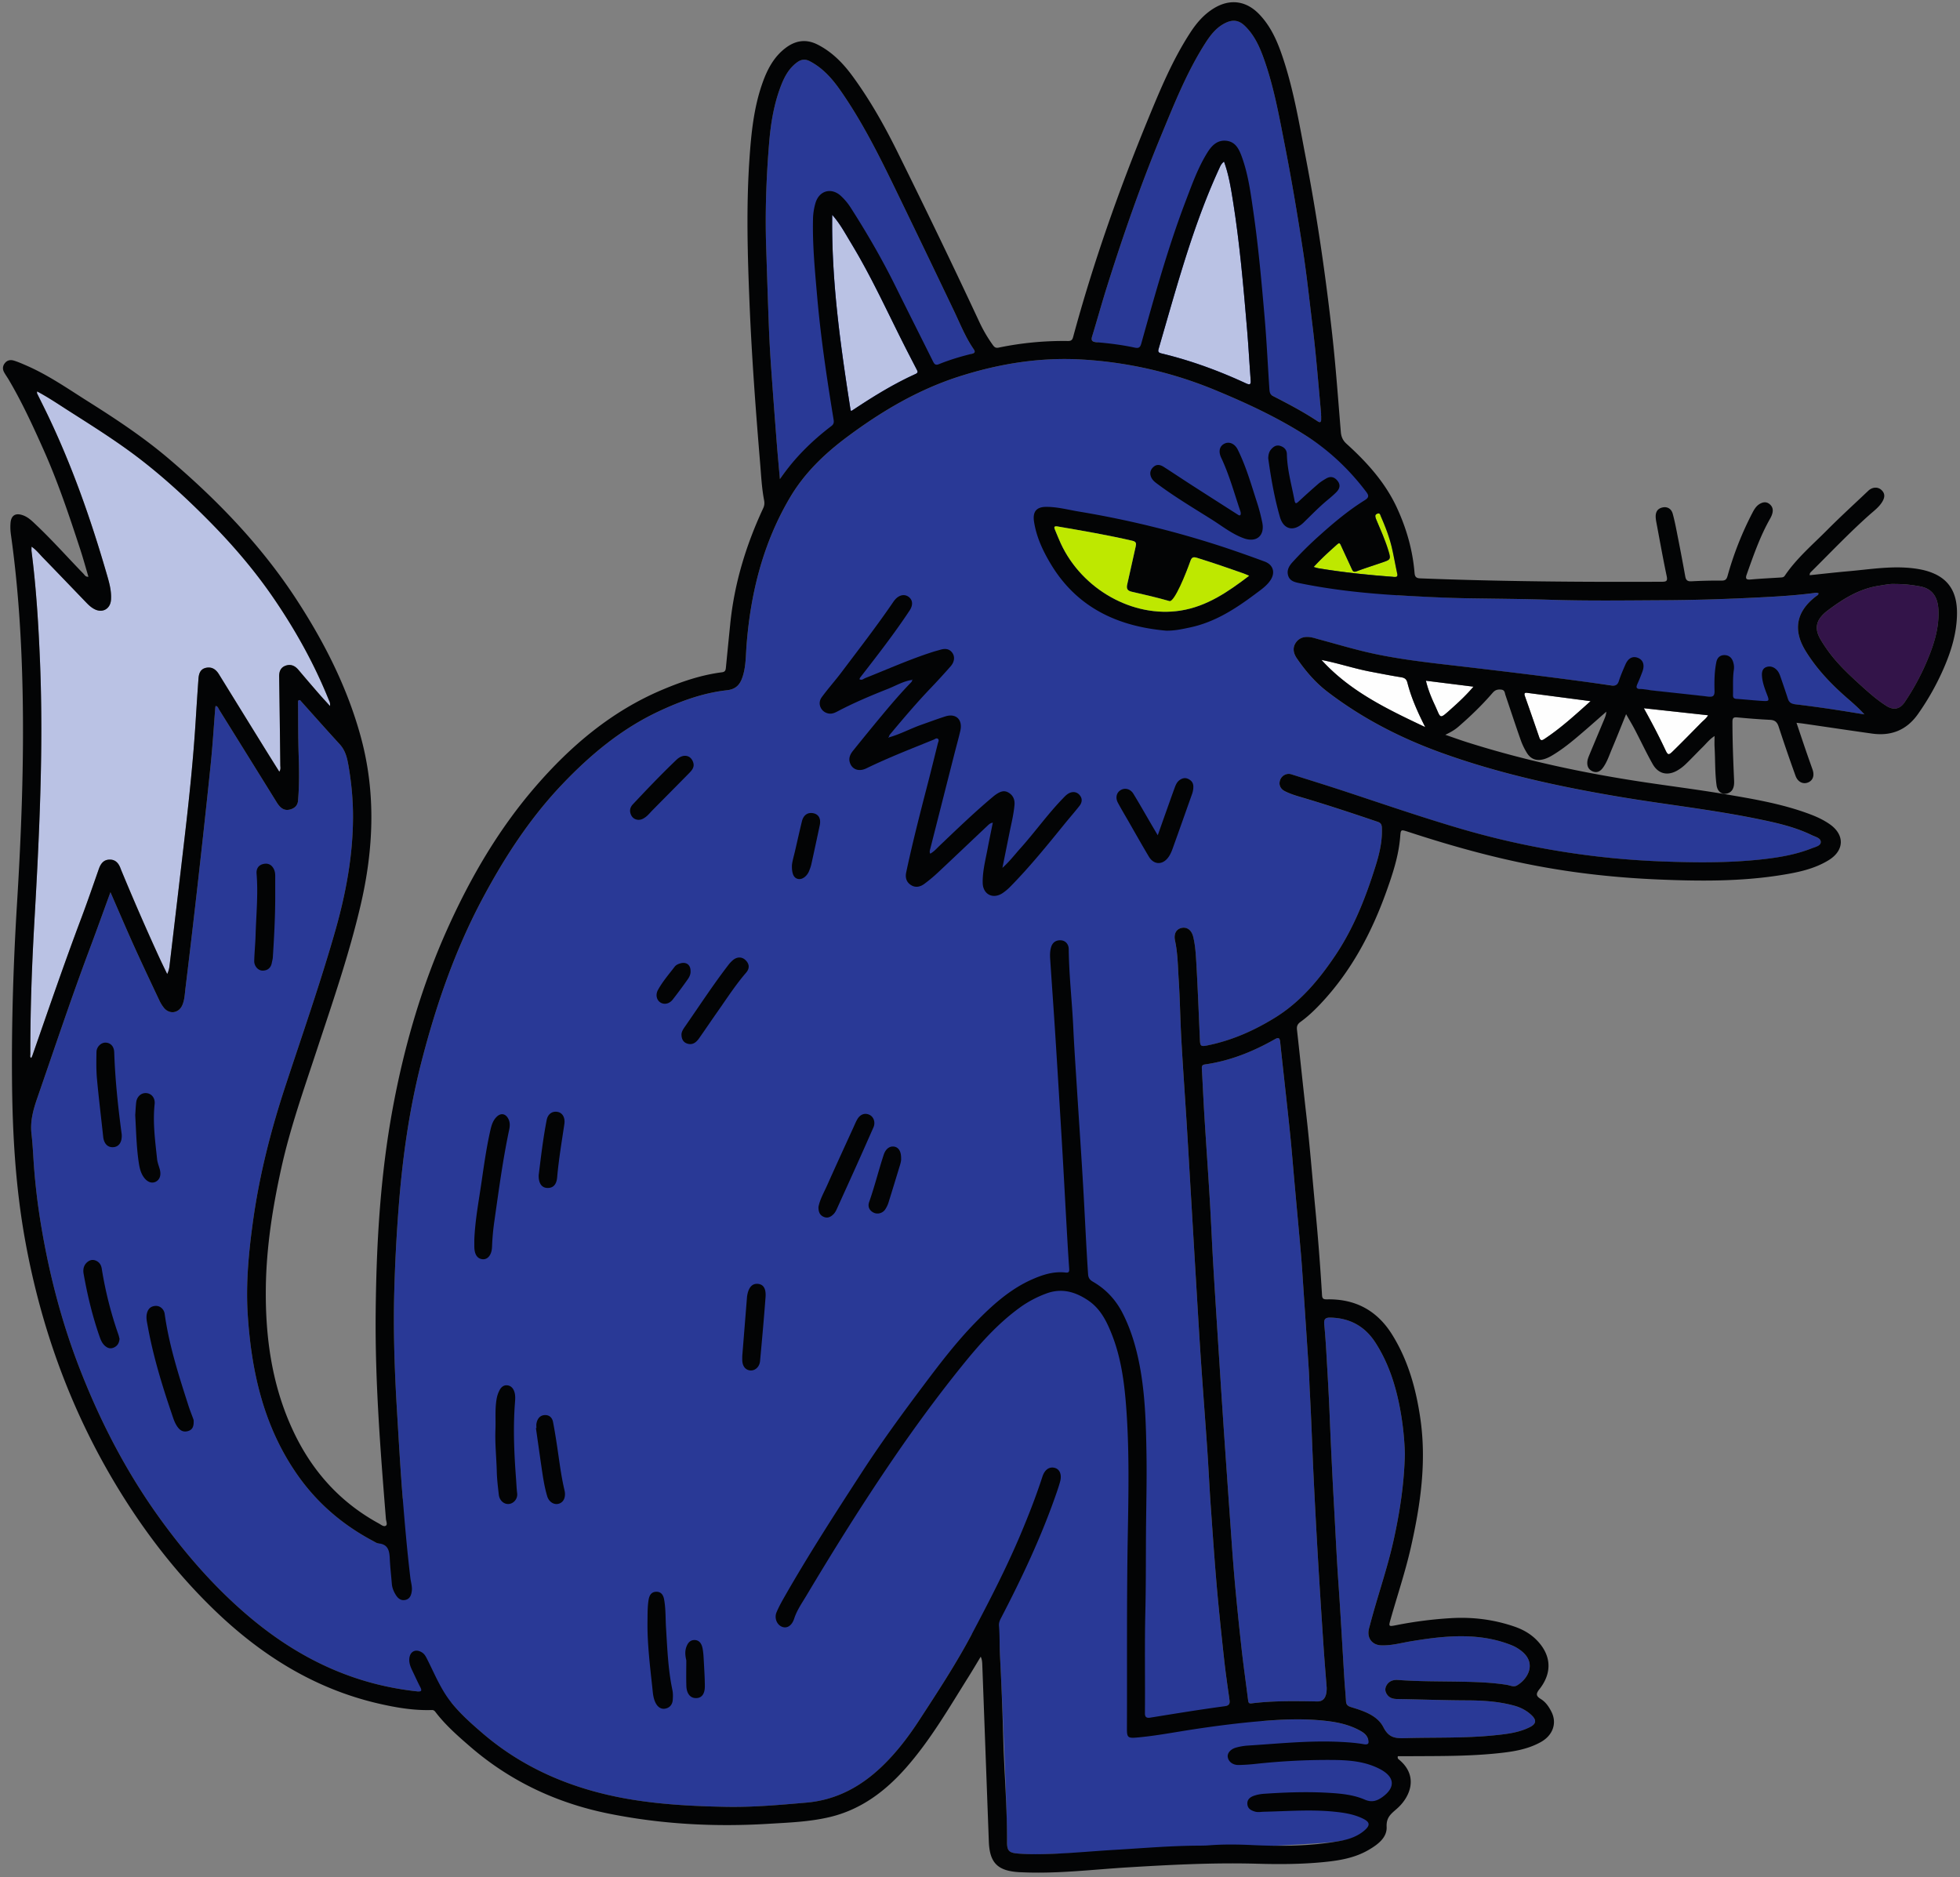 <svg width="260" height="249" fill="none" xmlns="http://www.w3.org/2000/svg"><rect width="100%" height="100%" fill="#808080" stroke="none"/><path d="M128.914 216.765c-2.086 3.943-4.536 7.664-6.964 11.395-1.449 2.225-3.055 4.338-4.987 6.181-2.813 2.684-6.056 4.432-10.003 4.774-3.566.308-7.132.629-10.71.557-5.284-.105-10.572-.407-15.73-1.612-6.121-1.43-11.719-4.029-16.533-8.171-1.46-1.256-2.895-2.527-4.107-4.035l-4.506-1.497a39.792 39.792 0 0 1-5.8-1.057c-6.34-1.667-11.843-4.844-16.801-9.087-4.302-3.68-7.99-7.899-11.315-12.451-4.492-6.148-7.987-12.831-10.767-19.915-2.403-6.12-4.07-12.426-5.168-18.891a86.17 86.17 0 0 1-1.086-9.256c-.067-1.115-.137-2.232-.263-3.341-.186-1.647.242-3.178.771-4.705 2.287-6.597 4.49-13.224 6.944-19.763.924-2.459 1.807-4.931 2.763-7.541 1.09 2.492 2.088 4.838 3.138 7.162 1.093 2.416 2.23 4.813 3.36 7.213.153.328.35.644.573.93.729.935 1.991.767 2.464-.33.303-.702.325-1.472.414-2.213.573-4.726 1.134-9.454 1.665-14.184.587-5.218 1.16-10.437 1.696-15.661.25-2.443.396-4.897.592-7.347.008-.09.031-.18.047-.275.303.033.344.29.45.46 2.563 4.11 5.118 8.224 7.67 12.339.54.869 1.094 1.143 1.85.907.574-.178.915-.556.966-1.151.174-2.04.145-4.08.079-6.127-.075-2.287-.059-4.577-.08-6.866 0-.114-.032-.262.105-.322.178-.08.248.083.342.187 1.688 1.882 3.365 3.776 5.074 5.641.729.796.975 1.726 1.156 2.763.4 2.285.62 4.582.616 6.892-.01 5.167-.957 10.199-2.372 15.155-1.972 6.904-4.342 13.68-6.585 20.497-1.904 5.786-3.421 11.666-4.273 17.706-.595 4.224-1.01 8.468-.731 12.73.493 7.527 2.114 14.722 6.51 21.067 2.652 3.826 6.067 6.745 10.16 8.911.214.115.435.274.664.294l3.221-5.995c-.311-3.827-.523-7.66-.755-11.494-.32-5.299-.51-10.601-.367-15.905.101-3.741.297-7.484.585-11.217.505-6.524 1.405-12.993 3.042-19.342 1.92-7.444 4.413-14.677 8.033-21.486 2.925-5.503 6.293-10.698 10.605-15.232 3.732-3.924 7.848-7.36 12.79-9.68 2.895-1.359 5.895-2.466 9.093-2.817 1.39-.154 1.846-.993 2.152-2.092.354-1.273.332-2.6.433-3.903.543-6.95 2.205-13.571 5.79-19.615 1.916-3.229 4.579-5.778 7.571-8.006 4.558-3.394 9.405-6.26 14.848-8.003 5.355-1.714 10.846-2.594 16.474-2.238a54.315 54.315 0 0 1 17.42 4.02c4.19 1.731 8.302 3.634 12.128 6.084 3.099 1.984 6.616 4.49 8.84 7.43l3.257 13.724s6.512.362 9.774.41c3.507.053 7.016.077 10.52.189 4.994.157 9.987.084 14.981.06a265 265 0 0 0 11.098-.294c2.938-.138 5.88-.272 8.804-.648.222-.03.469-.107.695.03-.008.221-.188.281-.315.38-2.622 1.997-3.119 4.442-1.421 7.226 1.485 2.433 3.437 4.466 5.579 6.327.765.664 1.526 1.334 2.239 2.122-1.383-.221-2.763-.457-4.148-.658a168.35 168.35 0 0 0-5.061-.683s-11.281-.923-14.911-1.317c-3.63-.393-14.248-1.84-14.248-1.84a776.737 776.737 0 0 0-7.37-.941c-3.182-.39-6.366-.765-9.55-1.132-3.067-.354-6.129-.733-9.159-1.34-2.676-.537-5.284-1.331-7.913-2.039-.352-.095-.701-.213-1.059-.273-.768-.13-1.485.011-1.967.665-.515.7-.362 1.455.088 2.115 1.146 1.673 2.452 3.21 4.075 4.45 4.564 3.493 9.614 6.096 14.996 8.049 7.732 2.804 15.734 4.538 23.831 5.895 6.046 1.014 12.146 1.678 18.155 2.905 2.479.506 4.96 1.046 7.259 2.165.465.226 1.199.374 1.197.917-.003.503-.726.646-1.186.829-2.145.85-4.401 1.226-6.679 1.474-4.397.479-8.808.43-13.213.268a109.462 109.462 0 0 1-27.009-4.433c-5.042-1.488-10.009-3.2-15-4.846-2.38-.783-4.775-1.528-7.166-2.281-.574-.18-1.207.145-1.443.7-.253.602-.048 1.21.588 1.536.913.47 1.913.72 2.89 1.014 3.171.953 6.311 1.993 9.445 3.059.43.147.532.382.55.802.07 1.68-.291 3.296-.78 4.875-1.308 4.219-2.903 8.327-5.379 12.019-2.166 3.231-4.632 6.191-8.009 8.277-2.822 1.743-5.804 3.058-9.068 3.703-.747.147-.866.048-.899-.683-.153-3.45-.284-6.902-.483-10.351-.065-1.135-.136-2.28-.409-3.396-.215-.882-.822-1.34-1.556-1.17-.709.164-1.046.799-.857 1.676.369 1.72.378 3.477.49 5.219.17 2.62.202 5.249.348 7.871.202 3.616.461 7.228.688 10.842.167 2.669.321 5.34.479 8.009.278 4.685.551 9.371.832 14.055.195 3.254.385 6.509.604 9.761.267 3.932.572 7.86.84 11.792.174 2.547.288 5.098.47 7.644.262 3.661.508 7.323.832 10.98.274 3.074.6 6.141.935 9.208.191 1.736.444 3.466.687 5.197.079.563.101.887-.682.991m5.021 1.953c2.477-.207 4.954-.316 7.433-.12 1.971.156 3.918.447 5.677 1.455.435.249.8.547.951 1.053l4.291 5.148-3.549 7.357c-.935.797-3.329.812-4.504 1.022-3.876.695-35.297 1.592-38.021 1.695-1.535.059-3.059.091-4.591-.027-1.223-.095-1.52-.325-1.515-1.549.021-4.604-.743-21.039-.932-24.66-.07-1.339-.027-2.678-.137-4.012-.029-.363.085-.663.246-.971" fill="#293996"/><path d="M4.92 51.919c1.525.813 2.892 1.744 4.283 2.632 3.181 2.029 6.378 4.032 9.373 6.34 3.248 2.504 6.252 5.28 9.13 8.186 3.122 3.152 6.015 6.517 8.529 10.178 2.913 4.246 5.42 8.726 7.35 13.511.097.239.258.471.186.88-.532-.589-1.018-1.108-1.485-1.645-.91-1.047-1.813-2.1-2.708-3.16-.455-.537-1.008-.781-1.684-.543-.664.236-.875.775-.863 1.451.06 3.921.11 7.842.153 11.763.003.252.088.523-.131.853-.695-1.111-1.363-2.17-2.022-3.236-2-3.23-3.995-6.46-5.99-9.693-.393-.638-.925-1.014-1.7-.857-.76.155-.962.764-1.01 1.426-.142 1.942-.265 3.886-.388 5.828-.313 4.958-.83 9.897-1.402 14.832-.673 5.805-1.362 11.609-2.048 17.413-.042.36-.113.717-.313 1.124-.346-.72-.701-1.435-1.035-2.162a334.56 334.56 0 0 1-4.961-11.376 10.522 10.522 0 0 1-.19-.474c-.256-.697-.69-1.198-1.491-1.167-.806.031-1.162.588-1.405 1.281-.773 2.206-1.532 4.416-2.357 6.602-2.256 5.988-4.324 12.042-6.432 18.082-.04.113-.095.219-.154.353-.209-.123-.134-.308-.134-.451-.012-5.847.197-11.686.53-17.523.655-11.453 1.22-22.91.762-34.388-.2-4.96-.5-9.919-1.13-14.849-.022-.167-.003-.338-.003-.62.638.431 1.057.989 1.532 1.476 1.937 1.989 3.854 3.995 5.781 5.993.322.334.67.642 1.091.847 1.042.508 2.049-.075 2.137-1.258.093-1.263-.284-2.463-.63-3.65C11.99 68.685 9.49 61.6 6.212 54.805c-.423-.876-.863-1.744-1.292-2.619-.019-.038-.003-.092-.003-.272l.005.005Z" fill="#BAC2E4"/><path d="M175.988 223.867c.017 1.227-.397 1.835-1.239 1.822-2.921-.044-5.843-.11-8.75.26-.274.035-.391-.063-.426-.346-.282-2.263-.607-4.521-.863-6.788a431.095 431.095 0 0 1-.846-8.262 282.754 282.754 0 0 1-.481-6.033c-.331-4.609-.653-9.217-.97-13.826-.209-3.033-.407-6.068-.601-9.103-.295-4.586-.593-9.174-.868-13.763-.173-2.888-.288-5.781-.462-8.67-.22-3.663-.482-7.326-.707-10.989-.132-2.136-.23-4.274-.345-6.411-.017-.291.003-.507.384-.561 3.325-.471 6.384-1.692 9.284-3.341.519-.295.663-.177.721.382.42 3.962.877 7.92 1.288 11.883.238 2.295.415 4.597.623 6.895.281 3.119.575 6.239.846 9.359.127 1.475.218 2.956.317 4.434.243 3.611.485 7.224.717 10.835.066 1.019.087 2.04.144 3.06.205 3.69.316 7.384.493 11.075.175 3.666.371 7.329.587 10.993.225 3.832.472 7.662.728 11.493.138 2.061.312 4.118.426 5.599v.003ZM115.163 53.3c-6.127 3.996-9.72 7.388-11.709 10.244-.153-1.758-.301-3.3-.421-4.847-.25-3.223-.494-6.445-.721-9.67a170.19 170.19 0 0 1-.302-5.242c-.143-3.67-.257-7.345-.377-11.017-.151-4.606.016-9.195.391-13.78.201-2.47.589-4.926 1.445-7.275.487-1.337 1.092-2.604 2.306-3.473.537-.384 1.058-.424 1.637-.124 1.74.903 2.988 2.327 4.081 3.893 2.783 3.987 4.97 8.312 7.087 12.672a2907.255 2907.255 0 0 1 7.95 16.515c.828 1.732 1.53 3.527 2.629 5.12.212.308.203.502-.231.61M168.83 52.508c2.034 1.049 4.063 2.106 5.971 3.376.29.193.454.124.455-.24v-.512h-.014c0-.122.01-.244 0-.366-.356-3.817-.65-7.64-1.118-11.449-.408-3.323-.757-6.654-1.263-9.964-.727-4.752-1.52-9.495-2.448-14.213-.75-3.818-1.438-7.65-2.747-11.328-.583-1.635-1.288-3.212-2.587-4.434-.73-.688-1.503-.805-2.416-.388-1.255.572-2.061 1.612-2.773 2.723-2.45 3.837-4.12 8.052-5.851 12.23-2.711 6.544-5.039 13.228-7.166 19.982-.694 2.202-1.31 4.431-1.984 6.64-.174.569-.044.772.569.823 0 0 16.497 3.687 23.372 7.117v.003ZM186.36 192.85c-.094 3.984-.671 7.719-1.491 11.433-.834 3.781-2.135 7.427-3.113 11.165-.075.282-.167.562-.21.85-.156 1.088.545 1.903 1.641 1.949 1.354.057 2.651-.317 3.966-.535 2.621-.433 5.25-.778 7.905-.636 1.872.099 3.714.455 5.47 1.161.477.192.911.455 1.315.777 2.041 1.629.821 3.719-.613 4.553-.445.259-.904-.008-1.351-.078-1.95-.308-3.921-.377-5.887-.417-2.847-.057-5.696-.016-8.541-.229-.599-.046-1.167.121-1.511.692-.269.449-.208.89.097 1.292.32.425.784.536 1.293.543 3.068.047 6.134.167 9.202.177 2.137.007 4.276.133 6.359.711.861.238 1.628.645 2.276 1.258.688.65.619 1.149-.208 1.57-1.485.757-3.113.932-4.733 1.097-3.908.4-7.832.262-11.75.37-1.322.037-2.221.016-2.959-1.433-.803-1.58-2.619-2.167-4.288-2.676-.448-.136-.653-.321-.679-.781-.056-.995-.157-1.985-.22-2.98-.262-4.221-.487-8.443-.782-12.663-.235-3.346-.39-6.695-.574-10.044a802.884 802.884 0 0 1-.595-12.311c-.109-2.72-.274-5.438-.429-8.155a103.05 103.05 0 0 0-.285-3.851c-.062-.651.118-.901.822-.885 2.592.062 4.577 1.156 5.975 3.332 1.794 2.792 2.751 5.887 3.325 9.123.339 1.919.525 3.851.573 5.62v.001Z" fill="#293996"/><path d="M162.369 21.434c.621 1.708.896 3.41 1.169 5.111.918 5.719 1.409 11.486 1.898 17.253.187 2.205.3 4.417.47 6.624.043.571-.085.675-.622.427-3.604-1.67-7.32-3.032-11.187-3.962-.319-.078-.533-.163-.412-.581 2.366-8.097 4.511-16.267 8.054-23.968.139-.303.263-.63.632-.904h-.002Z" fill="#BAC2E4"/><path d="M251.406 77.47c1.257 0 2.294.127 3.317.32 1.554.293 2.325 1.344 2.414 3.076.108 2.14-.448 4.15-1.217 6.094a31.822 31.822 0 0 1-3.255 6.181c-.642.947-1.48 1.097-2.437.487-1.254-.8-2.362-1.788-3.456-2.78-1.563-1.417-3.103-2.867-4.335-4.598-.337-.474-.662-.96-.953-1.463-.856-1.483-.581-2.643.998-3.829 2.01-1.51 4.125-2.836 6.681-3.244.815-.13 1.622-.297 2.244-.245h-.001Z" fill="#331449"/><path d="M110.394 28.498c1.021 1.136 1.712 2.447 2.478 3.71 2.761 4.537 4.934 9.383 7.34 14.107.452.888.913 1.771 1.369 2.657.123.24.274.45-.126.63-2.979 1.348-5.747 3.068-8.461 4.877-.015.01-.045-.003-.152-.012-1.343-8.586-2.568-17.2-2.448-25.969Z" fill="#BAC2E4"/><path d="M175.305 87.545c2.191.42 4.29 1.132 6.462 1.547 1.363.26 2.723.527 4.091.748.467.076.713.235.839.725.506 1.986 1.336 3.851 2.363 5.886-5.096-2.41-9.992-4.758-13.755-8.905v-.001ZM210.995 93.01c-2.069 1.852-3.978 3.606-6.157 5.035-.319.21-.505.186-.639-.206a598.369 598.369 0 0 0-1.917-5.507c-.184-.523.154-.446.446-.408 2.695.351 5.39.707 8.266 1.084l.001.001ZM218.061 93.947l8.519.932c-.237.425-.599.673-.896.975-1.246 1.264-2.483 2.534-3.751 3.774-.591.579-.684.55-1.022-.171-.852-1.82-1.785-3.598-2.849-5.51h-.001Z" fill="#FEFEFE"/><path d="M174.257 75.204c1.036-1.132 2.08-2.072 3.131-3.007.298-.264.38-.105.503.167.467 1.038.963 2.064 1.431 3.102.139.307.242.458.643.307 1.195-.449 2.417-.826 3.622-1.247.852-.297.904-.411.653-1.283-.424-1.474-1.068-2.864-1.655-4.275-.073-.175-.149-.368-.143-.551.006-.182.202-.283.364-.31.265-.044.29.21.363.374.585 1.338 1.118 2.698 1.454 4.122.268 1.134.46 2.288.711 3.43.087.39.021.52-.409.49-3.373-.245-6.734-.593-10.071-1.15-.164-.028-.322-.09-.596-.167l-.001-.002Z" fill="#BEE800"/><path d="m189.152 90.298 6.306.789c-.932 1.097-1.905 2.006-2.893 2.887-1.716 1.53-1.385 1.35-2.234-.461-.472-1.006-.895-2.037-1.179-3.216v.001Z" fill="#FEFEFE"/><path d="M256.685 76.145c-.89-.42-1.838-.629-2.81-.752-2.886-.364-5.737.119-8.596.372-1.739.153-3.475.352-5.216.532-.026-.292.152-.415.281-.544 2.521-2.502 4.97-5.08 7.626-7.446.613-.547 1.293-1.035 1.73-1.768.34-.572.383-1.096-.144-1.565-.478-.427-1.2-.373-1.721.121-1.818 1.726-3.672 3.415-5.438 5.192-1.953 1.965-4.082 3.77-5.651 6.093-.145.214-.365.211-.583.226-1.313.083-2.628.145-3.938.262-.617.055-.709-.135-.515-.68.89-2.502 1.755-5.011 3.068-7.334.157-.276.294-.556.356-.874.095-.485-.063-.866-.445-1.152-.404-.3-.824-.23-1.233 0-.492.278-.76.748-1.008 1.225a43.276 43.276 0 0 0-3.282 8.34c-.123.44-.284.625-.776.622-1.34-.01-2.68.022-4.019.092-.534.028-.731-.16-.819-.66a275.78 275.78 0 0 0-.962-5.096c-.212-1.074-.409-2.155-.699-3.208-.189-.687-.745-.962-1.337-.835-.698.15-.944.62-.921 1.278.009.243.047.486.093.724.446 2.368.866 4.74 1.363 7.097.141.665-.026.757-.638.76-10.673.047-21.345-.033-32.013-.449-.543-.02-.746-.16-.795-.737-.248-3.013-1.068-5.88-2.336-8.625-1.554-3.362-3.981-6.041-6.688-8.491-.496-.45-.703-.94-.755-1.577-.357-4.292-.66-8.59-1.137-12.875-.875-7.87-2.016-15.696-3.507-23.472-.834-4.35-1.56-8.726-2.934-12.951-.726-2.232-1.592-4.392-3.271-6.126-1.717-1.77-3.849-2.06-5.964-.78-1.324.804-2.305 1.936-3.137 3.213-2.328 3.568-3.964 7.48-5.575 11.396-3.902 9.482-7.314 19.135-9.993 29.038-.119.438-.337.506-.724.5a42.331 42.331 0 0 0-9.149.879c-.392.08-.564-.059-.77-.345a18.862 18.862 0 0 1-1.802-3.086c-3.53-7.566-7.165-15.08-10.869-22.562-1.729-3.492-3.644-6.889-5.956-10.039-1.248-1.7-2.707-3.196-4.625-4.167-1.482-.751-2.869-.566-4.183.408-1.618 1.2-2.493 2.902-3.139 4.736-1.151 3.273-1.485 6.691-1.717 10.124-.428 6.305-.246 12.612.01 18.917.288 7.106.819 14.198 1.407 21.286.138 1.65.214 3.307.524 4.936.078.405.062.722-.115 1.101-2.268 4.87-3.822 9.946-4.366 15.308a1276.95 1276.95 0 0 0-.577 5.812c-.032.335-.082.582-.522.637-2.754.35-5.36 1.238-7.9 2.31-6.702 2.825-12.104 7.383-16.811 12.819-4.92 5.681-8.662 12.113-11.727 18.936-3.427 7.627-5.734 15.62-7.249 23.831-1.657 8.987-2.17 18.084-2.253 27.201-.082 9.091.634 18.151 1.36 27.208.026.307.238.734-.01.896-.282.187-.634-.133-.924-.292-5.095-2.776-8.79-6.874-11.272-12.077-2.896-6.066-3.804-12.55-3.724-19.184.066-5.371.901-10.665 2.059-15.905 1.163-5.264 2.958-10.341 4.644-15.45 2.118-6.42 4.335-12.814 5.873-19.411 1.723-7.391 2.047-14.807.053-22.2-1.787-6.62-4.865-12.667-8.59-18.378-4.639-7.111-10.481-13.163-16.93-18.645-3.348-2.845-7.005-5.264-10.717-7.601C9 51.56 6.42 49.759 3.523 48.497c-.556-.243-1.115-.492-1.694-.667-.433-.13-.87-.063-1.187.342-.307.392-.319.804-.089 1.221.187.34.417.655.615.989 1.76 2.984 3.202 6.124 4.611 9.28 1.917 4.293 3.407 8.746 4.865 13.208.39 1.194.722 2.405 1.087 3.635-.403.025-.5-.24-.66-.404-2.089-2.144-4.074-4.39-6.25-6.45-.527-.498-1.039-1.03-1.75-1.291-.986-.363-1.587-.024-1.674 1.01a6.924 6.924 0 0 0 .049 1.527c.987 7.004 1.42 14.051 1.558 21.114.18 9.283-.177 18.557-.746 27.822-.477 7.782-.728 15.571-.665 23.367.057 7.195.471 14.354 1.765 21.45 2.116 11.618 6.084 22.531 12.22 32.636 3.592 5.915 7.784 11.361 12.763 16.186 6.237 6.045 13.361 10.542 21.927 12.511 2.306.529 4.629.921 7.007.845.234-.007.357.087.481.25 1.337 1.755 2.985 3.196 4.645 4.631 5.323 4.597 11.51 7.478 18.34 8.857 6.95 1.404 14.008 1.786 21.096 1.36 2.773-.166 5.559-.261 8.27-.911 4.087-.98 7.297-3.386 10.026-6.469 3.277-3.703 5.739-7.977 8.354-12.14.55-.877 1.074-1.769 1.61-2.654.161.353.191.679.204 1.007.292 7.836.577 15.674.87 23.51.105 2.817 1.148 3.881 3.968 4.063.146.009.292.012.438.019 4.738.217 9.441-.376 14.155-.661 5.67-.343 11.338-.634 17.018-.475 2.951.083 5.896.072 8.836-.217 2.092-.204 4.164-.549 6.012-1.642 1.18-.698 2.412-1.604 2.344-3.039-.063-1.318.655-1.764 1.429-2.46 1.705-1.534 2.827-4.275.23-6.438-.103-.085-.246-.164-.171-.467.519 0 1.071.003 1.621 0 3.801-.023 7.604.016 11.393-.363 2.066-.206 4.123-.485 5.973-1.525 1.576-.888 2.136-2.481 1.404-3.964-.336-.681-.768-1.326-1.423-1.728-.643-.394-.679-.685-.192-1.302 1.766-2.235 1.576-4.616-.453-6.611-.813-.798-1.796-1.335-2.868-1.702-2.684-.92-5.443-1.277-8.274-1.124a53.372 53.372 0 0 0-7.388.937c-1.036.203-1.031.193-.752-.793.9-3.184 1.961-6.321 2.692-9.557 1.273-5.636 2.091-11.295 1.247-17.084-.575-3.938-1.621-7.712-3.751-11.124-1.989-3.185-4.871-4.73-8.614-4.658-.462.008-.645-.063-.674-.56a326.251 326.251 0 0 0-.915-11.726c-.386-4.073-.71-8.152-1.175-12.218-.429-3.75-.812-7.504-1.232-11.256-.051-.462.063-.753.457-1.037.949-.683 1.799-1.487 2.606-2.338 4.098-4.321 6.821-9.444 8.811-15.003.838-2.343 1.613-4.701 1.815-7.202.081-.996.062-.998 1.035-.685l.348.112c5.398 1.759 10.858 3.286 16.438 4.355 5.415 1.039 10.886 1.629 16.392 1.862 5.457.231 10.916.284 16.334-.585 2.191-.351 4.371-.793 6.298-1.979 2.096-1.291 2.14-3.371.13-4.771-.784-.545-1.642-.952-2.533-1.29-3.685-1.402-7.557-2.046-11.417-2.7-3.597-.608-7.223-1.06-10.833-1.606-7.886-1.192-15.67-2.85-23.281-5.262-.948-.3-1.883-.64-2.925-.997.682-.327 1.228-.635 1.709-1.05 1.623-1.405 3.166-2.889 4.566-4.515.333-.387.668-.483 1.145-.429.485.054.458.43.561.736.671 1.982 1.323 3.97 2.018 5.942.209.593.487 1.173.817 1.708.531.86 1.302 1.113 2.272.838.401-.114.768-.302 1.125-.516 1.661-.993 3.109-2.261 4.565-3.517.866-.748 1.719-1.51 2.578-2.264-.02.376-.129.668-.25.958-.675 1.616-1.356 3.229-2.027 4.848-.109.268-.216.551-.24.837-.049.58.156 1.056.739 1.288.581.231 1.005-.054 1.324-.485.555-.752.836-1.647 1.196-2.498.628-1.488 1.222-2.989 1.884-4.618.441.777.83 1.417 1.175 2.079.789 1.509 1.51 3.055 2.347 4.535.751 1.326 1.993 1.606 3.307.838a5.843 5.843 0 0 0 1.097-.841c.755-.725 1.469-1.492 2.215-2.225.489-.478.906-1.04 1.594-1.487 0 .575-.024 1.033.004 1.489.098 1.677.035 3.364.262 5.031.12.879.759 1.318 1.459 1.087.632-.209.91-.743.869-1.668-.116-2.603-.22-5.206-.222-7.814 0-.472.108-.643.611-.597 1.454.136 2.913.253 4.372.325.657.032.954.304 1.157.934a222.44 222.44 0 0 0 2.229 6.486c.295.824.993 1.158 1.662.887.652-.264.876-.921.592-1.724-.308-.872-.619-1.743-.918-2.618-.397-1.16-.785-2.323-1.205-3.572.387.046.651.07.912.109 3.036.44 6.069.896 9.106 1.322 2.54.355 4.587-.454 6.094-2.59a34.184 34.184 0 0 0 3.429-6.1c.986-2.27 1.703-4.623 1.747-7.12.041-2.316-.64-4.283-2.918-5.356l.002.004Zm-73.88-8.037c.265-.044.289.21.363.375.585 1.338 1.117 2.698 1.454 4.121.268 1.135.459 2.289.711 3.43.086.39.021.52-.41.49-3.372-.245-6.733-.593-10.07-1.15-.164-.028-.322-.089-.596-.166 1.036-1.133 2.081-2.073 3.131-3.008.299-.264.381-.105.503.167.467 1.039.963 2.064 1.431 3.102.139.307.242.458.643.307 1.195-.449 2.417-.826 3.623-1.247.851-.297.904-.411.652-1.283-.424-1.474-1.068-2.864-1.655-4.275-.073-.175-.149-.368-.143-.551.006-.182.202-.283.364-.31l-.001-.002ZM144.889 44.57c.674-2.21 1.289-4.438 1.984-6.64 2.127-6.754 4.455-13.438 7.166-19.982 1.731-4.178 3.401-8.395 5.852-12.23.711-1.111 1.515-2.151 2.772-2.723.915-.417 1.686-.301 2.416.388 1.298 1.222 2.004 2.799 2.587 4.434 1.311 3.678 1.997 7.51 2.747 11.328.929 4.718 1.721 9.46 2.448 14.213.506 3.308.855 6.641 1.263 9.964.468 3.809.761 7.63 1.118 11.45.011.12 0 .242 0 .365h.014v.512c0 .365-.165.432-.455.24-1.909-1.27-3.937-2.328-5.971-3.376-.411-.212-.423-.627-.449-1.014-.208-3.127-.353-6.26-.623-9.38-.403-4.643-.812-9.286-1.477-13.9-.359-2.494-.677-5.01-1.543-7.406-.378-1.044-.852-2.037-2.117-2.145-1.163-.1-1.889.66-2.45 1.556-1.258 2.015-2.048 4.249-2.888 6.451-2.35 6.166-4.104 12.52-5.88 18.866-.145.52-.309.693-.891.567-1.665-.358-3.358-.57-5.055-.712-.613-.051-.744-.254-.57-.823l.002-.003Zm20.395 6.28c-3.604-1.669-7.32-3.032-11.188-3.962-.319-.078-.532-.163-.411-.58 2.366-8.097 4.511-16.267 8.053-23.97.139-.302.264-.628.633-.903.62 1.708.895 3.41 1.167 5.112.917 5.718 1.409 11.485 1.898 17.252.187 2.206.3 4.417.469 6.624.044.572-.084.676-.621.427Zm-63.259-31.86c.202-2.472.589-4.928 1.445-7.277.488-1.336 1.092-2.603 2.306-3.472.537-.383 1.058-.424 1.638-.124 1.739.902 2.987 2.327 4.08 3.893 2.783 3.987 4.97 8.312 7.088 12.672a2976.748 2976.748 0 0 1 7.949 16.515c.828 1.732 1.53 3.526 2.629 5.119.212.309.204.503-.231.61-1.491.361-2.96.806-4.384 1.38-.5.202-.633-.073-.81-.428-1.648-3.313-3.317-6.615-4.957-9.93-1.784-3.606-3.799-7.077-5.968-10.461a7.941 7.941 0 0 0-1.215-1.454c-1.265-1.21-2.919-.788-3.419.898a8.144 8.144 0 0 0-.329 2.156c-.075 3.434.256 6.845.554 10.261.479 5.476 1.291 10.904 2.18 16.323.056.337.024.598-.281.829-2.568 1.957-4.857 4.189-6.844 7.047-.154-1.758-.302-3.301-.422-4.847-.25-3.224-.494-6.446-.721-9.67a167.114 167.114 0 0 1-.301-5.243c-.144-3.67-.258-7.345-.378-11.017-.151-4.606.016-9.195.391-13.779v-.002Zm19.432 30.614c-2.979 1.348-5.747 3.068-8.462 4.877-.014.01-.045-.002-.152-.011-1.343-8.587-2.568-17.2-2.448-25.97 1.022 1.137 1.712 2.447 2.479 3.71 2.761 4.538 4.934 9.383 7.339 14.108.452.887.913 1.77 1.37 2.657.122.24.273.449-.126.629ZM4.024 139.894c-.012-5.848.197-11.686.53-17.523.655-11.454 1.22-22.911.762-34.388-.2-4.961-.5-9.92-1.13-14.85-.022-.166-.003-.337-.003-.62.638.432 1.056.99 1.532 1.476 1.937 1.99 3.854 3.996 5.78 5.994.323.333.671.642 1.092.846 1.042.508 2.049-.074 2.137-1.257.093-1.264-.284-2.463-.63-3.65-2.102-7.233-4.603-14.318-7.88-21.113-.423-.876-.863-1.745-1.292-2.62-.019-.037-.003-.092-.003-.271 1.525.813 2.891 1.745 4.283 2.632 3.18 2.029 6.377 4.033 9.373 6.34 3.248 2.504 6.252 5.28 9.13 8.186 3.122 3.152 6.014 6.518 8.528 10.178 2.913 4.246 5.42 8.726 7.351 13.511.097.239.258.472.186.881-.533-.59-1.019-1.109-1.485-1.645-.91-1.048-1.813-2.1-2.708-3.161-.456-.537-1.009-.781-1.685-.543-.664.236-.875.776-.863 1.451.06 3.921.11 7.843.154 11.764.003.251.088.522-.132.852-.695-1.111-1.362-2.17-2.022-3.236-1.999-3.23-3.994-6.46-5.989-9.693-.393-.637-.926-1.013-1.7-.855-.76.153-.962.763-1.012 1.426-.142 1.942-.265 3.886-.388 5.828-.313 4.958-.83 9.897-1.402 14.832-.673 5.805-1.362 11.608-2.048 17.413-.042.36-.113.717-.313 1.123-.346-.719-.701-1.436-1.035-2.161a335.232 335.232 0 0 1-4.961-11.376 11.566 11.566 0 0 1-.19-.474c-.256-.698-.69-1.198-1.491-1.167-.806.031-1.162.588-1.405 1.281-.772 2.206-1.532 4.416-2.357 6.602-2.256 5.988-4.324 12.041-6.432 18.082-.04.112-.095.219-.154.352-.209-.123-.134-.307-.134-.45l.006.003Zm172.464 34.88c2.593.062 4.577 1.156 5.976 3.332 1.794 2.792 2.751 5.887 3.324 9.123.34 1.919.525 3.851.574 5.62-.094 3.984-.672 7.719-1.491 11.432-.834 3.781-2.135 7.427-3.114 11.166-.074.282-.167.561-.209.849-.157 1.089.544 1.903 1.64 1.95 1.355.057 2.651-.317 3.967-.535 2.62-.433 5.249-.778 7.905-.637 1.871.1 3.713.455 5.469 1.162.477.191.912.455 1.316.776 2.039 1.63.82 3.72-.613 4.553-.445.259-.905-.007-1.351-.077-1.95-.309-3.921-.378-5.888-.417-2.847-.057-5.696-.016-8.54-.23-.6-.045-1.168.122-1.511.692-.27.449-.208.891.096 1.293.321.424.784.535 1.294.543 3.068.046 6.133.166 9.201.177 2.138.007 4.277.133 6.359.71.862.239 1.629.645 2.277 1.258.687.651.619 1.15-.208 1.571-1.485.756-3.114.932-4.733 1.097-3.908.399-7.832.262-11.751.37-1.321.037-2.221.016-2.958-1.433-.804-1.58-2.619-2.168-4.289-2.677-.447-.136-.652-.32-.679-.781-.057-.994-.156-1.985-.219-2.979-.262-4.221-.487-8.443-.783-12.663-.234-3.346-.389-6.696-.573-10.045a790.246 790.246 0 0 1-.596-12.31c-.108-2.721-.274-5.438-.429-8.155-.073-1.286-.163-2.57-.285-3.851-.061-.651.119-.901.822-.885v.001Zm-3.911-8.396c.128 1.475.218 2.956.318 4.434.243 3.611.484 7.224.717 10.835.066 1.019.086 2.04.143 3.06.205 3.69.316 7.384.493 11.076.176 3.665.372 7.328.587 10.992.225 3.832.473 7.662.729 11.493.137 2.061.311 4.118.425 5.599.017 1.227-.396 1.835-1.239 1.822-2.92-.044-5.842-.11-8.749.26-.274.035-.391-.063-.426-.346-.283-2.263-.607-4.521-.863-6.788a431.095 431.095 0 0 1-.846-8.262 276.38 276.38 0 0 1-.482-6.033c-.33-4.609-.652-9.217-.97-13.826-.209-3.033-.406-6.068-.601-9.103-.294-4.586-.593-9.174-.868-13.762-.172-2.889-.288-5.782-.462-8.671-.219-3.663-.481-7.325-.707-10.989-.131-2.136-.229-4.274-.345-6.411-.016-.291.003-.507.385-.561 3.324-.471 6.384-1.692 9.284-3.341.519-.295.662-.177.721.382.42 3.962.876 7.92 1.287 11.883.239 2.295.416 4.597.624 6.895.281 3.119.575 6.239.845 9.359v.003Zm19.988-72.404c-1.716 1.53-1.385 1.35-2.234-.461-.472-1.006-.895-2.038-1.179-3.216l6.306.788c-.932 1.097-1.905 2.007-2.893 2.887v.002Zm12.273 4.07c-.319.209-.505.186-.639-.206a598.369 598.369 0 0 0-1.917-5.507c-.184-.523.154-.446.446-.408 2.695.351 5.391.706 8.266 1.084-2.069 1.853-3.979 3.606-6.157 5.035l.001.002Zm20.846-2.191c-1.246 1.264-2.483 2.533-3.751 3.773-.591.58-.684.55-1.022-.17-.852-1.82-1.785-3.599-2.849-5.51l8.52.931c-.237.426-.6.673-.897.976h-.001Zm17.486-1.755a169.554 169.554 0 0 0-5.061-.683c-.513-.059-.792-.26-.944-.737-.303-.95-.629-1.891-.953-2.833-.126-.369-.262-.733-.553-1.015-.383-.373-.85-.52-1.341-.35-.516.179-.618.663-.589 1.147.052.86.349 1.66.654 2.456.349.905.33.95-.635.89-1.139-.07-2.276-.196-3.416-.272-.361-.025-.451-.199-.443-.516.029-1.119-.055-2.242.114-3.355a2.321 2.321 0 0 0-.092-1.008c-.169-.575-.574-.927-1.168-.924-.569.001-.944.338-1.062.914-.262 1.27-.275 2.562-.243 3.848.016.629-.196.813-.793.744-2.461-.28-4.925-.54-7.388-.811-.554-.062-1.106-.19-1.66-.202-.591-.014-.572-.258-.384-.682.239-.532.457-1.075.659-1.623.328-.888.093-1.56-.612-1.83-.69-.263-1.274.043-1.649.902-.31.714-.625 1.43-.862 2.17-.168.526-.457.677-.968.602-1.61-.234-3.22-.46-4.831-.673a787.546 787.546 0 0 0-7.37-.942c-3.183-.389-6.366-.765-9.55-1.132-3.067-.354-6.129-.732-9.159-1.34-2.677-.536-5.284-1.33-7.913-2.038-.353-.095-.701-.214-1.059-.274-.769-.13-1.485.012-1.967.666-.515.699-.363 1.455.088 2.115 1.146 1.673 2.452 3.21 4.075 4.45 4.563 3.493 9.614 6.096 14.995 8.049 7.733 2.803 15.735 4.538 23.832 5.895 6.044 1.014 12.146 1.678 18.155 2.905 2.478.506 4.96 1.046 7.258 2.164.466.227 1.2.375 1.197.918-.003.503-.725.646-1.185.829-2.145.85-4.401 1.225-6.679 1.474-4.397.478-8.808.43-13.214.268a109.461 109.461 0 0 1-27.008-4.433c-5.042-1.488-10.009-3.2-15-4.846-2.38-.784-4.776-1.528-7.166-2.281-.574-.18-1.208.144-1.443.7-.253.601-.048 1.21.588 1.536.913.469 1.912.719 2.89 1.013 3.17.954 6.31 1.994 9.444 3.06.431.146.533.382.551.802.07 1.68-.292 3.296-.78 4.874-1.308 4.22-2.903 8.328-5.379 12.02-2.167 3.23-4.632 6.191-8.009 8.276-2.822 1.744-5.804 3.059-9.069 3.703-.746.148-.866.049-.898-.683-.154-3.45-.284-6.901-.483-10.35-.066-1.135-.136-2.28-.409-3.396-.216-.882-.823-1.34-1.556-1.17-.709.164-1.046.798-.857 1.676.369 1.72.377 3.476.49 5.218.17 2.621.202 5.249.348 7.872.202 3.615.461 7.228.688 10.842.167 2.669.32 5.34.478 8.009.278 4.684.552 9.37.833 14.055.194 3.254.385 6.508.604 9.761.266 3.931.572 7.86.84 11.791.174 2.548.288 5.099.47 7.645.262 3.661.507 7.323.832 10.98.274 3.074.6 6.141.935 9.208.19 1.736.443 3.466.686 5.196.079.563.101.888-.682.992-3.275.439-6.54.978-9.804 1.503-.534.087-.716-.1-.711-.601.041-4.504-.051-9.009.057-13.514.085-3.53.06-7.062.086-10.595.025-3.384.117-6.768.065-10.151-.068-4.304-.18-8.613-1.111-12.844-.451-2.048-1.086-4.036-2.042-5.916-.911-1.791-2.21-3.195-3.938-4.195-.424-.246-.622-.494-.657-1.006-.231-3.421-.386-6.848-.575-10.27-.275-4.979-.627-9.953-.94-14.929-.159-2.501-.333-5.002-.448-7.504-.161-3.475-.569-6.934-.604-10.417-.008-.668-.447-1.148-1.074-1.171-.619-.023-1.07.278-1.26.898-.176.57-.157 1.157-.117 1.74.224 3.373.468 6.744.682 10.118.307 4.833.601 9.665.888 14.499.205 3.472.386 6.944.582 10.416.111 1.967.221 3.934.36 5.899.028.396-.064.551-.462.503-1.579-.186-3.031.279-4.444.902-2.98 1.315-5.332 3.464-7.567 5.755-2.486 2.55-4.643 5.372-6.778 8.214-2.85 3.795-5.655 7.623-8.24 11.607-3.604 5.553-7.199 11.113-10.469 16.872-.311.55-.604 1.115-.854 1.695-.337.778.036 1.7.75 1.954.682.243 1.291-.197 1.583-1.097.366-1.122 1.048-2.087 1.644-3.086 3.63-6.083 7.381-12.089 11.374-17.941 2.893-4.241 5.927-8.385 9.146-12.383 2.335-2.901 4.792-5.706 7.848-7.903a14.632 14.632 0 0 1 3.412-1.8c2.046-.769 3.857-.25 5.581.914 1.62 1.094 2.437 2.745 3.125 4.48 1.198 3.02 1.64 6.197 1.892 9.408.456 5.836.331 11.685.227 17.523-.151 8.476-.075 16.952-.109 25.426-.004 1.094.138 1.24 1.232 1.146 2.521-.215 5.006-.699 7.503-1.081 3.053-.466 6.112-.858 9.189-1.114 2.477-.206 4.954-.316 7.433-.12 1.971.156 3.918.448 5.677 1.455.434.249.8.547.951 1.053.175.59.029.787-.571.683-1.081-.187-2.168-.261-3.264-.311-4.072-.186-8.115.243-12.166.499a7.721 7.721 0 0 0-1.501.261c-.736.199-1.185.742-1.108 1.251.095.626.664 1.075 1.454 1.062a26.634 26.634 0 0 0 2.327-.158 88.514 88.514 0 0 1 10.125-.512c2.159.019 4.326.174 6.315 1.225 1.943 1.029 2.064 2.434.266 3.715-.704.5-1.397.721-2.304.325-1.39-.605-2.909-.782-4.418-.882-2.968-.196-5.936-.101-8.9.1-.48.032-.973.115-1.422.277-.495.179-.906.511-.837 1.137.063.579.493.793.979.945.408.127.815.035 1.226.026 3.115-.067 6.23-.323 9.343-.004 1.284.131 2.565.33 3.745.899.976.47 1.037.902.209 1.607-.935.797-2.085 1.17-3.26 1.381-3.876.695-7.787.717-11.708.535-1.871-.086-3.749-.108-5.623.037-.436.034-.876.039-1.314.042-3.748.013-7.481.341-11.221.56-2.718.16-5.431.419-8.155.523-1.535.058-3.06.09-4.591-.028-1.224-.095-1.521-.325-1.515-1.549.021-4.604-.377-9.192-.503-13.791a442.916 442.916 0 0 0-.429-10.869c-.07-1.338-.028-2.678-.137-4.012-.03-.363.084-.663.245-.971 2.801-5.382 5.386-10.86 7.373-16.602.176-.504.344-1.013.487-1.528.255-.92-.023-1.641-.681-1.834-.723-.211-1.354.208-1.661 1.155-.827 2.548-1.8 5.042-2.836 7.509-1.924 4.582-4.206 8.993-6.53 13.382-2.086 3.944-4.535 7.664-6.964 11.395-1.449 2.225-3.055 4.338-4.987 6.181-2.813 2.684-6.056 4.432-10.003 4.774-3.566.308-7.131.629-10.71.557-5.284-.105-10.571-.406-15.729-1.612-6.122-1.43-11.72-4.029-16.534-8.171-1.46-1.256-2.895-2.527-4.107-4.035-1.391-1.729-2.207-3.774-3.195-5.725-.177-.351-.34-.696-.683-.921-.839-.55-1.633-.162-1.706.834-.043.585.174 1.097.418 1.604.35.724.678 1.458 1.048 2.17.253.488.087.597-.388.545a39.795 39.795 0 0 1-5.8-1.058c-6.34-1.667-11.843-4.844-16.801-9.087-4.302-3.68-7.989-7.899-11.315-12.451-4.491-6.148-7.987-12.831-10.767-19.915-2.402-6.12-4.07-12.426-5.168-18.891a86.17 86.17 0 0 1-1.085-9.256c-.068-1.115-.138-2.232-.264-3.341-.185-1.647.242-3.178.771-4.705 2.287-6.597 4.49-13.224 6.944-19.763.924-2.459 1.807-4.931 2.763-7.541 1.09 2.492 2.088 4.838 3.138 7.162 1.093 2.416 2.23 4.813 3.36 7.213.153.328.35.644.573.93.729.935 1.992.767 2.464-.33.303-.702.325-1.472.414-2.213.574-4.726 1.134-9.454 1.665-14.184.587-5.218 1.16-10.437 1.696-15.661.25-2.443.397-4.897.593-7.347.007-.09.03-.18.047-.275.302.033.343.29.449.46 2.563 4.11 5.118 8.224 7.67 12.339.54.869 1.094 1.143 1.85.907.574-.178.915-.556.966-1.151.174-2.04.145-4.08.079-6.127-.075-2.287-.059-4.577-.079-6.866 0-.114-.032-.262.104-.322.178-.079.249.083.342.187 1.689 1.883 3.365 3.776 5.074 5.641.729.796.975 1.726 1.156 2.763.4 2.285.62 4.582.616 6.892-.01 5.167-.957 10.2-2.371 15.155-1.973 6.904-4.343 13.681-6.586 20.498-1.904 5.785-3.42 11.665-4.273 17.705-.595 4.224-1.01 8.469-.731 12.73.493 7.527 2.114 14.723 6.51 21.067 2.652 3.826 6.067 6.746 10.16 8.91.215.114.436.274.664.294 1.284.108 1.457.981 1.504 2.021.05 1.116.183 2.228.272 3.342.044.549.252 1.033.54 1.492.3.477.712.771 1.277.638.578-.136.758-.631.83-1.164.08-.593-.116-1.16-.186-1.735-.424-3.522-.729-7.055-1.017-10.59-.311-3.828-.524-7.661-.755-11.495-.32-5.299-.51-10.6-.367-15.905.1-3.741.297-7.484.585-11.216.505-6.525 1.405-12.994 3.042-19.343 1.92-7.444 4.413-14.677 8.033-21.486 2.925-5.502 6.293-10.697 10.604-15.231 3.733-3.924 7.849-7.36 12.791-9.681 2.894-1.359 5.895-2.466 9.092-2.817 1.392-.154 1.847-.993 2.153-2.091.354-1.274.332-2.6.433-3.904.543-6.95 2.205-13.571 5.789-19.615 1.917-3.229 4.58-5.778 7.572-8.005 4.558-3.395 9.405-6.262 14.848-8.004 5.355-1.714 10.846-2.594 16.473-2.237a54.33 54.33 0 0 1 17.421 4.019c4.19 1.731 8.301 3.634 12.128 6.084 3.099 1.985 5.738 4.49 7.962 7.43.367.484.399.754-.195 1.124-2.133 1.329-4.058 2.936-5.927 4.612a48.111 48.111 0 0 0-3.684 3.642c-.475.528-.758 1.107-.525 1.791.221.653.825.815 1.445.942 4.299.884 8.646 1.35 13.022 1.614 3.256.195 6.513.36 9.774.409 3.507.053 7.016.078 10.52.189 4.994.158 9.987.085 14.981.06 3.7-.018 7.402-.122 11.098-.294 2.938-.138 5.88-.272 8.804-.648.222-.03.469-.107.695.03-.008.221-.188.281-.315.38-2.622 1.997-3.119 4.442-1.421 7.226 1.486 2.433 3.437 4.466 5.579 6.327.766.664 1.527 1.334 2.239 2.122-1.383-.22-2.762-.456-4.148-.658l.002-.003Zm-54.11 2.347c-5.096-2.408-9.992-4.757-13.755-8.904 2.191.42 4.29 1.132 6.462 1.548 1.363.26 2.723.526 4.091.747.467.076.713.236.839.725.506 1.987 1.336 3.851 2.363 5.886v-.002Zm66.858-9.486a31.87 31.87 0 0 1-3.254 6.18c-.643.947-1.481 1.098-2.439.488-1.254-.8-2.362-1.789-3.455-2.78-1.562-1.418-3.103-2.867-4.335-4.599-.337-.474-.661-.96-.953-1.462-.855-1.483-.58-2.643.998-3.83 2.011-1.51 4.125-2.835 6.681-3.243.815-.13 1.623-.297 2.245-.246 1.256 0 2.294.127 3.316.32 1.554.293 2.325 1.344 2.415 3.076.108 2.14-.448 4.15-1.218 6.095l-.001.001Z" fill="#030405"/><path d="M141.487 105.429c-.206.17-.386.37-.572.563-1.993 2.073-3.661 4.423-5.579 6.558-.733.816-1.393 1.698-2.363 2.571l.944-4.69c.246-1.215.551-2.421.658-3.659.062-.708-.189-1.302-.835-1.66-.605-.335-1.128-.065-1.627.272a5.052 5.052 0 0 0-.403.313c-2.446 2.047-4.739 4.262-7.048 6.458-.399.381-.759.808-1.265 1.083-.126-.255-.041-.463.011-.667 1.066-4.196 2.132-8.391 3.2-12.586.258-1.013.543-2.02.779-3.037.345-1.495-.571-2.373-1.999-1.915-1.065.342-2.113.734-3.169 1.106-1.444.507-2.796 1.252-4.278 1.664l-.098.054.058-.095c.047-.11.072-.237.145-.323 1.763-2.109 3.538-4.208 5.44-6.195a98.185 98.185 0 0 0 2.61-2.85c.523-.59.602-1.294.224-1.812-.405-.552-.971-.579-1.579-.397-.326.098-.657.18-.981.283-3.064.977-5.998 2.294-8.983 3.477-.231.092-.441.338-.772.146.041-.083.067-.174.121-.244 2.252-2.902 4.508-5.8 6.536-8.865.461-.696.433-1.35-.076-1.77-.533-.44-1.248-.334-1.811.275a3.377 3.377 0 0 0-.31.404c-2.169 3.175-4.527 6.213-6.838 9.283-.847 1.126-1.796 2.178-2.626 3.316-.626.858-.082 2.003.954 2.161.41.062.781-.096 1.116-.273 2.177-1.151 4.444-2.103 6.729-3.009 1.055-.418 2.047-1.022 3.199-1.183l.067-.067c-.001.016 0 .04-.007.047-.015.013-.038.014-.059.022.018.165-.088.27-.19.376-1.302 1.347-2.523 2.768-3.721 4.206a368.78 368.78 0 0 0-3.925 4.801c-.357.444-.615.953-.436 1.554.276.933 1.192 1.279 2.187.797 2.916-1.416 5.933-2.59 8.932-3.807.188-.076.4-.285.597-.087.153.154.019.366-.027.552-.438 1.745-.862 3.492-1.313 5.233-1.024 3.953-2.045 7.908-2.894 11.904-.146.686.018 1.275.609 1.667.603.401 1.236.265 1.775-.127a20.119 20.119 0 0 0 1.847-1.54c2.186-2.045 4.352-4.112 6.53-6.165.189-.177.376-.376.729-.43-.235 1.173-.477 2.309-.691 3.45-.282 1.504-.68 2.997-.651 4.54.03 1.515 1.341 2.195 2.614 1.373a6.722 6.722 0 0 0 1.112-.939c2.541-2.59 4.822-5.404 7.106-8.218.658-.812 1.35-1.597 1.997-2.419.388-.493.427-1.041-.039-1.52-.433-.446-1.099-.421-1.654.037l-.007.003ZM167.743 74.482a179.214 179.214 0 0 0-5.231-1.847 129.333 129.333 0 0 0-19.383-4.776c-1.459-.242-2.903-.642-4.397-.624-1.283.016-1.757.679-1.566 1.948.314 2.065 1.196 3.926 2.243 5.663 3.453 5.73 8.825 8.236 15.27 8.808 1.106.025 2.152-.205 3.198-.429 3.301-.703 6.047-2.49 8.688-4.47.698-.523 1.43-1.016 1.94-1.756.709-1.025.41-2.09-.763-2.52l.001.003ZM156.61 80.99c-6.293.998-13.057-2.789-15.887-8.888-.276-.595-.512-1.21-.769-1.812-.154-.36-.152-.542.347-.458 3.312.57 6.625 1.135 9.901 1.895.506.117.548.336.453.753-.38 1.674-.739 3.355-1.124 5.028-.124.541-.01.844.592.98 1.675.379 3.35.77 5.001 1.24.655.187.854-.045 1.047-.588.561-1.576 1.175-3.134 1.734-4.71.173-.485.351-.602.885-.437 2.068.645 4.117 1.34 6.157 2.067.221.079.435.18.752.313-2.806 2.138-5.598 4.063-9.089 4.616v.001ZM153.365 64.065c2.353 1.777 4.885 3.279 7.376 4.847 1.397.879 2.695 1.93 4.273 2.495 1.667.595 2.785-.359 2.431-2.096-.185-.903-.417-1.8-.703-2.677-.763-2.357-1.439-4.752-2.545-6.982-.41-.828-1.158-1.122-1.796-.79-.622.324-.802 1.017-.406 1.853 1.043 2.207 1.691 4.553 2.462 6.857.083.25.205.497.083.757-.146.077-.244-.004-.343-.068-2.05-1.31-4.102-2.617-6.147-3.934-1.228-.79-2.439-1.603-3.668-2.39-.404-.258-.859-.398-1.292-.065-.367.284-.574.688-.474 1.153.093.437.38.762.749 1.04ZM157.645 103.333c-.419-.21-.804-.118-1.165.139-.357.255-.515.642-.659 1.03-.4 1.095-.788 2.195-1.179 3.294-.332.933-.661 1.866-1.062 2.998-.363-.616-.622-1.05-.876-1.486-.785-1.343-1.549-2.7-2.362-4.025-.405-.66-1.137-.819-1.705-.465-.535.335-.696 1.005-.343 1.664.422.793.885 1.565 1.334 2.345.92 1.601 1.825 3.213 2.771 4.8.653 1.094 1.795 1.141 2.562.118.243-.323.423-.711.561-1.094.882-2.445 1.744-4.899 2.616-7.348.115-.326.168-.653.161-1-.011-.471-.255-.768-.654-.968v-.002ZM67.437 148.42c-.364-.726-1.01-.831-1.577-.256-.543.55-.704 1.272-.86 1.98-.489 2.206-.803 4.445-1.128 6.678-.367 2.523-.844 5.033-.951 7.59 0 .315-.003.633 0 .949.01 1.047.407 1.632 1.132 1.673.67.038 1.181-.606 1.216-1.628a32.25 32.25 0 0 1 .318-3.481c.576-4.039 1.113-8.086 1.959-12.084.104-.488.126-.96-.107-1.421h-.002ZM172.934 69.306c.995-.964 1.957-1.963 3.02-2.857.447-.374.899-.746 1.308-1.158.431-.433.612-.936.18-1.49-.421-.54-.936-.679-1.537-.32-.354.21-.713.426-1.023.694-.882.762-1.747 1.543-2.603 2.336-.322.298-.464.374-.565-.165-.377-2.025-.963-4.014-1.005-6.095-.012-.576-.35-.943-.895-1.107-.521-.157-.891.105-1.208.475-.285.332-.355.736-.373 1.162.36 2.622.818 5.23 1.545 7.774.492 1.722 1.854 2.014 3.158.752l-.002-.001ZM25.045 186.596c-1.3-4.043-2.612-8.084-3.199-12.312-.086-.623-.608-1.091-1.2-1.062-.629.032-1.009.369-1.16 1.009-.134.573.008 1.118.106 1.654.714 3.951 1.88 7.783 3.169 11.577.231.681.43 1.395.913 1.97.377.45.848.554 1.377.355.506-.19.643-.622.64-1.177-.004-.065.015-.196-.023-.306-.2-.572-.436-1.132-.622-1.708h-.001ZM68.452 196.124c-.248-3.32-.398-6.642-.147-9.97.04-.528.095-1.064-.09-1.59-.163-.459-.472-.764-.938-.808-.444-.042-.776.218-.99.615-.21.387-.342.795-.416 1.233-.221 1.303-.101 2.618-.145 3.925-.085 1.899.127 3.788.175 5.682.025 1.017.154 2.032.265 3.044.085.779.692 1.312 1.355 1.24.637-.069 1.17-.695 1.083-1.414-.08-.653-.103-1.306-.15-1.959l-.002.002ZM88.35 215.935c-.077-1.256-.026-2.524-.253-3.773-.108-.6-.4-1.029-1.031-1.021-.675.007-.935.482-1.033 1.104-.157.992-.125 1.988-.144 3.181-.008 2.674.327 5.52.638 8.366.078.712.106 1.457.457 2.122.263.496.676.821 1.227.734.608-.095.987-.534 1.032-1.161.032-.433.044-.886-.045-1.308-.575-2.718-.675-5.48-.846-8.241l-.002-.003ZM115.372 147.895c-.592-.31-1.227-.117-1.62.529-.202.331-.347.695-.509 1.049-1.169 2.565-2.35 5.126-3.496 7.702-.442.994-1.001 1.948-1.176 2.934-.005.645.175 1.072.685 1.297.523.231.939.023 1.312-.35.212-.212.341-.469.461-.737.821-1.816 1.649-3.63 2.467-5.448a725.814 725.814 0 0 0 2.37-5.332c.282-.642.053-1.359-.494-1.646v.002ZM34.86 128.748c.66-.011 1.08-.377 1.2-1.045.045-.239.118-.474.132-.716.166-2.593.306-5.189.318-7.788 0-.997-.003-1.993 0-2.991 0-.345-.045-.672-.212-.984-.315-.585-.821-.763-1.417-.608-.627.163-.897.653-.845 1.279.224 2.722-.053 5.435-.132 8.15-.034 1.141-.15 2.278-.18 3.418-.017.69.527 1.296 1.135 1.285h.002ZM15.148 139.554c-.025-.761-.489-1.24-1.151-1.255-.584-.013-1.187.55-1.199 1.243-.022 1.191-.042 2.389.066 3.572.233 2.559.553 5.111.824 7.668.092.876.557 1.407 1.279 1.389.737-.017 1.186-.568 1.186-1.512-.001-.042 0-.14-.013-.237-.483-3.609-.868-7.226-.989-10.868h-.003ZM98.876 127.337c-.489-.456-1.144-.436-1.703.064-.18.163-.353.338-.5.53-2.064 2.676-3.906 5.508-5.834 8.279-.233.335-.455.698-.436 1.061.019.667.32 1.059.88 1.189.664.155 1.105-.24 1.454-.734.838-1.192 1.652-2.402 2.49-3.595 1.214-1.729 2.361-3.505 3.747-5.111.51-.59.429-1.19-.098-1.682v-.001ZM13.499 168.284c-.076-.471-.296-.858-.779-1.065-.443-.19-.828-.07-1.151.205-.465.395-.58.957-.478 1.529.509 2.868 1.186 5.693 2.155 8.444.145.414.329.808.667 1.113.36.325.75.438 1.203.229.463-.214.693-.585.74-1.157-.04-.147-.082-.362-.154-.566a50.596 50.596 0 0 1-2.204-8.732ZM20.624 156.77c.581-.271.788-.914.56-1.705-.128-.443-.302-.885-.349-1.339-.253-2.414-.585-4.825-.322-7.266.088-.814-.404-1.405-1.096-1.464-.683-.057-1.267.464-1.353 1.242-.063.579-.088 1.163-.126 1.685.121 2.074.157 4.094.44 6.093.101.717.229 1.448.649 2.074.452.674 1.06.929 1.596.679l.001.001ZM74.892 197.717c-.458-1.913-.688-3.864-.979-5.806-.165-1.1-.34-2.198-.551-3.291-.123-.635-.575-.991-1.213-.904-.59.082-.889.549-.987 1.118-.032.188-.005.387-.005.582l-.065.009c.236 1.655.467 3.312.708 4.966.2 1.369.391 2.741.786 4.071.22.741.863 1.154 1.466 1.018.637-.144.978-.743.878-1.549a1.804 1.804 0 0 0-.04-.215l.002.001ZM100.518 170.298c-.739-.06-1.217.47-1.399 1.55-.007.048-.019.095-.022.143l-.633 7.882c0 .137-.003.332 0 .525.011.819.431 1.348 1.096 1.387.624.035 1.194-.486 1.264-1.244.26-2.822.516-5.645.728-8.471.087-1.158-.291-1.712-1.036-1.774l.002.002ZM86.544 107.485c1.607-1.631 3.222-3.252 4.827-4.885.394-.401.792-.825.586-1.467-.32-.999-1.34-1.185-2.213-.359a114.128 114.128 0 0 0-3.106 3.094c-.903.921-1.78 1.866-2.669 2.802-.39.411-.498.877-.264 1.408.2.455.572.637.955.669.395.006.645-.136.891-.303.388-.263.67-.63.993-.959ZM72.8 157.573c.654-.06 1.033-.522 1.109-1.404.206-2.371.607-4.715.955-7.067.12-.816-.216-1.471-.869-1.607-.7-.145-1.314.244-1.475 1.064-.48 2.457-.768 4.944-1.062 7.326-.028 1.166.48 1.766 1.342 1.687v.001ZM118.656 152.103c-.61-.125-1.166.269-1.429 1.072-.683 2.079-1.204 4.208-1.933 6.274-.206.585.01 1.115.597 1.403.538.264 1.22.064 1.548-.448.17-.265.318-.556.411-.854.524-1.67 1.029-3.346 1.541-5.019.093-.305.165-.612.145-.893.011-.87-.31-1.421-.878-1.537l-.002.002ZM107.917 107.877c-.747-.164-1.332.219-1.538 1.062-.318 1.294-.603 2.594-.904 3.893-.176.753-.401 1.498-.425 2.001-.014 1.152.283 1.666.858 1.764.516.089 1.137-.364 1.415-1.05.118-.291.234-.59.301-.895.382-1.726.752-3.455 1.119-5.184.18-.852-.131-1.437-.826-1.591ZM93.203 218.67c-.11-.569-.385-1.109-1.05-1.127-.646-.016-.969.464-1.144 1.033-.167.544-.099 1.107.032 1.664 0 1.138-.03 2.278.008 3.415.033.938.472 1.51 1.102 1.579.852.093 1.35-.442 1.348-1.564-.003-1.113-.078-2.227-.138-3.34-.029-.556-.054-1.118-.16-1.662l.002.002ZM90.314 127.77c-.307.078-.625.209-.817.461-.768 1.003-1.6 1.964-2.213 3.076-.343.62-.195 1.309.28 1.641.51.355 1.21.232 1.679-.364a72.235 72.235 0 0 0 1.955-2.635c.24-.336.436-.707.405-1.149.006-.788-.525-1.223-1.29-1.03Z" fill="#030405"/><path d="m117.939 97.807-.098.054.059-.095.041.04h-.002ZM120.996 90.19l.067-.067c-.002.016 0 .04-.007.047-.015.013-.038.014-.059.022l-.001-.002Z" fill="#293996"/><path d="M165.699 76.375c-2.806 2.138-5.598 4.063-9.089 4.616-6.293.997-13.057-2.79-15.886-8.888-.277-.595-.513-1.21-.77-1.812-.154-.36-.152-.543.347-.458 3.312.569 6.625 1.135 9.901 1.894.506.117.548.336.453.753-.38 1.675-.739 3.355-1.123 5.029-.125.54-.011.844.591.98 1.675.378 3.35.769 5.001 1.24.655.187 2.222-3.722 2.781-5.3.173-.483.351-.6.885-.435 2.068.645 4.118 1.34 6.157 2.067.221.079.435.18.752.313v.001Z" fill="#BEE800"/></svg>